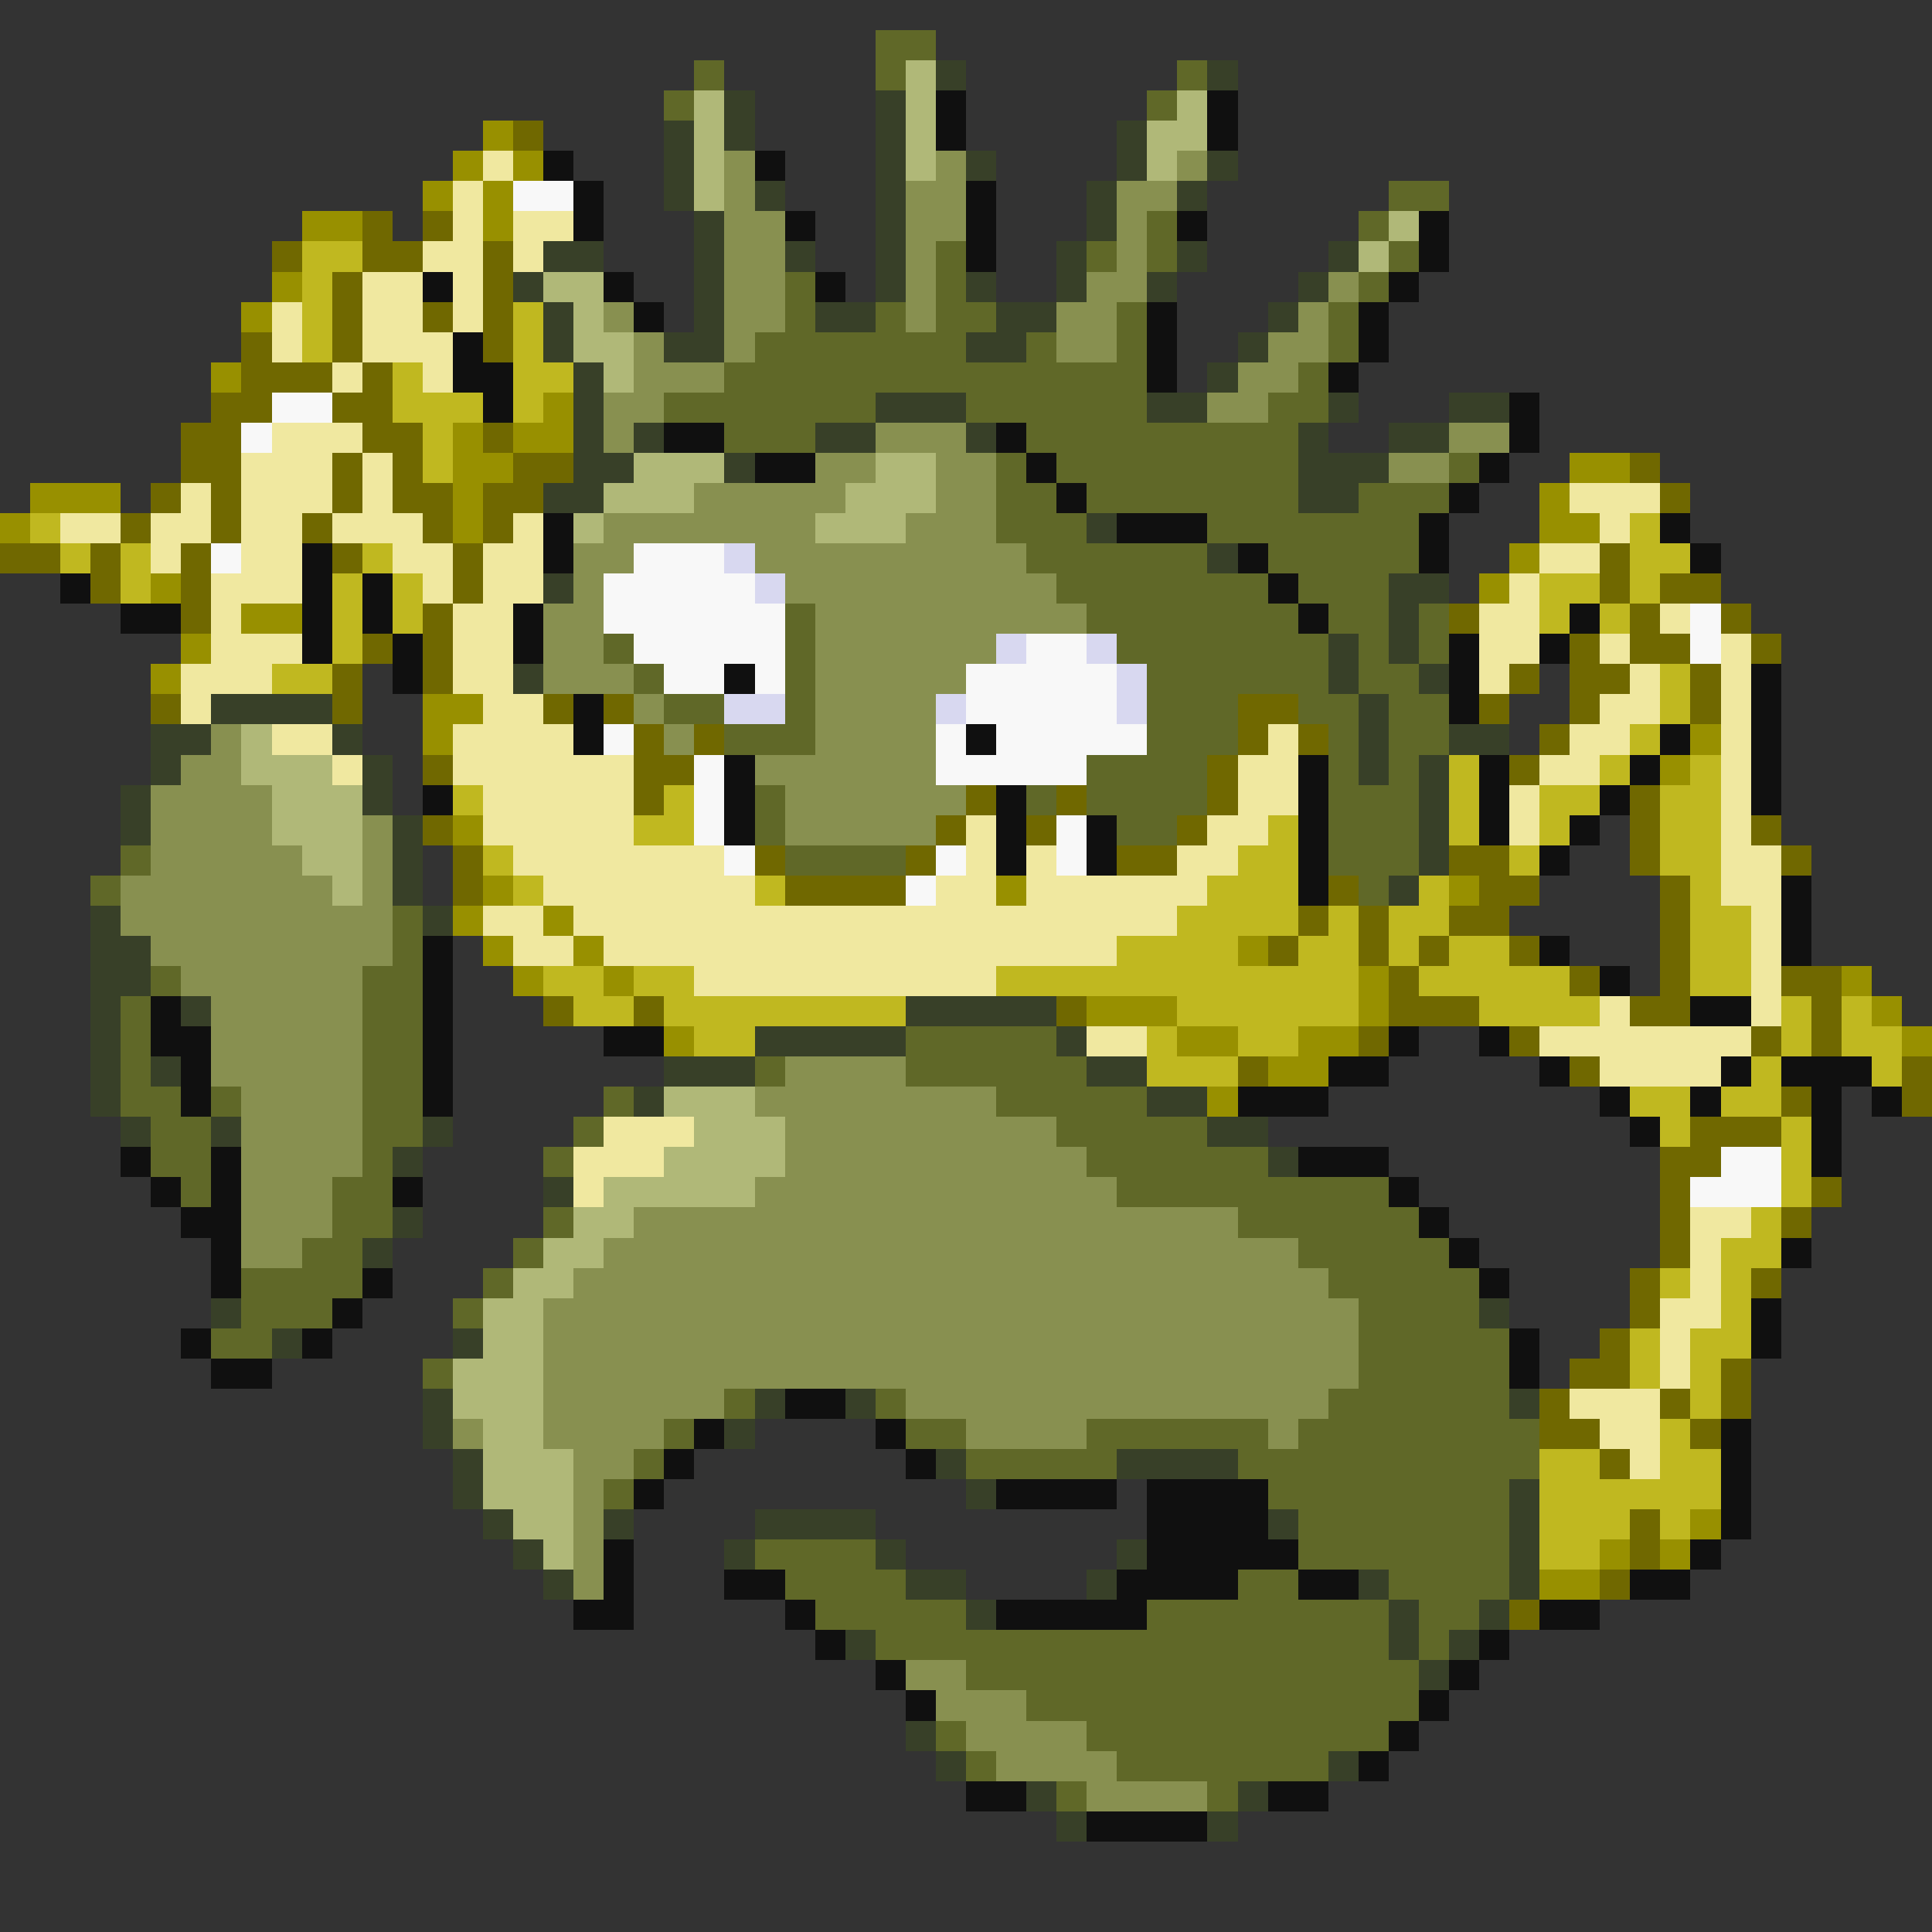 <svg xmlns="http://www.w3.org/2000/svg" viewBox="0 -0.5 64 64" shape-rendering="crispEdges">
<rect x="0" y="-0.5" width="64" height="64" fill="#333333" stroke="none"/>
<path stroke="#606828" d="M29 1h2M23 2h1M29 2h1M39 2h1M22 3h1M38 3h1M46 6h2M38 7h1M45 7h1M31 8h1M36 8h1M38 8h1M46 8h1M26 9h1M31 9h1M45 9h1M26 10h1M29 10h1M31 10h2M37 10h1M44 10h1M25 11h7M34 11h1M37 11h1M44 11h1M24 12h14M43 12h1M22 13h7M32 13h6M42 13h2M24 14h3M34 14h9M33 15h1M35 15h8M48 15h1M33 16h2M36 16h7M45 16h3M33 17h3M40 17h7M34 18h6M42 18h5M35 19h7M43 19h3M26 20h1M36 20h7M44 20h2M47 20h1M20 21h1M26 21h1M37 21h7M45 21h1M47 21h1M21 22h1M26 22h1M38 22h6M45 22h2M22 23h2M26 23h1M38 23h3M43 23h2M46 23h2M24 24h3M38 24h3M44 24h1M46 24h2M36 25h4M44 25h1M46 25h1M25 26h1M34 26h1M36 26h4M44 26h3M25 27h1M37 27h2M44 27h3M4 28h1M26 28h4M44 28h3M3 29h1M45 29h1M13 30h1M13 31h1M5 32h1M12 32h2M4 33h1M12 33h2M4 34h1M12 34h2M30 34h5M4 35h1M12 35h2M25 35h1M30 35h6M4 36h2M7 36h1M12 36h2M20 36h1M33 36h5M5 37h2M12 37h2M19 37h1M35 37h5M5 38h2M12 38h1M18 38h1M36 38h6M6 39h1M11 39h2M37 39h9M11 40h2M18 40h1M41 40h6M10 41h2M17 41h1M43 41h5M8 42h4M16 42h1M44 42h5M8 43h3M15 43h1M45 43h4M7 44h2M45 44h5M14 45h1M45 45h5M24 46h1M29 46h1M44 46h6M22 47h1M30 47h2M36 47h6M43 47h8M21 48h1M32 48h5M41 48h10M20 49h1M42 49h8M43 50h7M25 51h4M43 51h7M26 52h4M41 52h2M46 52h4M27 53h5M38 53h8M47 53h2M29 54h17M47 54h1M32 55h15M34 56h13M31 57h1M36 57h10M32 58h1M37 58h7M35 59h1M40 59h1" />
<path stroke="#b0b878" d="M30 2h1M23 3h1M30 3h1M39 3h1M23 4h1M30 4h1M38 4h2M23 5h1M30 5h1M38 5h1M23 6h1M46 7h1M45 8h1M18 9h2M19 10h1M19 11h2M20 12h1M21 15h3M29 15h2M20 16h3M28 16h3M19 17h1M27 17h3M8 24h1M8 25h3M9 26h3M9 27h3M10 28h2M11 29h1M22 36h3M23 37h3M22 38h4M20 39h5M19 40h2M18 41h2M17 42h2M16 43h2M16 44h2M15 45h3M15 46h3M16 47h2M16 48h3M16 49h3M17 50h2M18 51h1" />
<path stroke="#384028" d="M31 2h1M40 2h1M24 3h1M29 3h1M22 4h1M24 4h1M29 4h1M37 4h1M22 5h1M29 5h1M32 5h1M37 5h1M40 5h1M22 6h1M25 6h1M29 6h1M36 6h1M39 6h1M23 7h1M29 7h1M36 7h1M18 8h2M23 8h1M26 8h1M29 8h1M35 8h1M39 8h1M44 8h1M17 9h1M23 9h1M29 9h1M32 9h1M35 9h1M38 9h1M43 9h1M18 10h1M23 10h1M27 10h2M33 10h2M42 10h1M18 11h1M22 11h2M32 11h2M41 11h1M19 12h1M40 12h1M19 13h1M29 13h3M38 13h2M44 13h1M48 13h2M19 14h1M21 14h1M27 14h2M32 14h1M43 14h1M46 14h2M19 15h2M24 15h1M43 15h3M18 16h2M43 16h2M36 17h1M40 18h1M18 19h1M46 19h2M46 20h1M44 21h1M46 21h1M17 22h1M44 22h1M47 22h1M7 23h4M45 23h1M5 24h2M11 24h1M45 24h1M48 24h2M5 25h1M12 25h1M45 25h1M47 25h1M4 26h1M12 26h1M47 26h1M4 27h1M13 27h1M47 27h1M13 28h1M47 28h1M13 29h1M46 29h1M3 30h1M14 30h1M3 31h2M3 32h2M3 33h1M6 33h1M30 33h5M3 34h1M25 34h5M35 34h1M3 35h1M5 35h1M22 35h3M36 35h2M3 36h1M21 36h1M38 36h2M4 37h1M7 37h1M14 37h1M40 37h2M13 38h1M42 38h1M18 39h1M13 40h1M12 41h1M7 43h1M49 43h1M9 44h1M15 44h1M14 46h1M25 46h1M28 46h1M50 46h1M14 47h1M24 47h1M15 48h1M31 48h1M37 48h4M15 49h1M32 49h1M50 49h1M16 50h1M20 50h1M25 50h4M42 50h1M50 50h1M17 51h1M24 51h1M29 51h1M37 51h1M50 51h1M18 52h1M30 52h2M36 52h1M45 52h1M50 52h1M32 53h1M46 53h1M49 53h1M28 54h1M46 54h1M48 54h1M47 55h1M30 57h1M31 58h1M44 58h1M34 59h1M41 59h1M35 60h1M40 60h1" />
<path stroke="#101010" d="M31 3h1M40 3h1M31 4h1M40 4h1M18 5h1M25 5h1M19 6h1M32 6h1M19 7h1M26 7h1M32 7h1M39 7h1M47 7h1M32 8h1M47 8h1M14 9h1M20 9h1M27 9h1M46 9h1M21 10h1M38 10h1M45 10h1M15 11h1M38 11h1M45 11h1M15 12h2M38 12h1M44 12h1M16 13h1M50 13h1M22 14h2M33 14h1M50 14h1M25 15h2M34 15h1M49 15h1M35 16h1M48 16h1M18 17h1M37 17h3M47 17h1M55 17h1M10 18h1M18 18h1M41 18h1M47 18h1M56 18h1M2 19h1M10 19h1M12 19h1M42 19h1M4 20h2M10 20h1M12 20h1M17 20h1M43 20h1M52 20h1M10 21h1M13 21h1M17 21h1M48 21h1M51 21h1M13 22h1M24 22h1M48 22h1M58 22h1M19 23h1M48 23h1M58 23h1M19 24h1M32 24h1M55 24h1M58 24h1M24 25h1M43 25h1M49 25h1M54 25h1M58 25h1M14 26h1M24 26h1M33 26h1M43 26h1M49 26h1M53 26h1M58 26h1M24 27h1M33 27h1M36 27h1M43 27h1M49 27h1M52 27h1M33 28h1M36 28h1M43 28h1M51 28h1M43 29h1M59 29h1M59 30h1M14 31h1M51 31h1M59 31h1M14 32h1M53 32h1M5 33h1M14 33h1M56 33h2M5 34h2M14 34h1M20 34h2M46 34h1M49 34h1M6 35h1M14 35h1M44 35h2M51 35h1M57 35h1M59 35h3M6 36h1M14 36h1M41 36h3M53 36h1M56 36h1M60 36h1M62 36h1M54 37h1M60 37h1M4 38h1M7 38h1M43 38h3M60 38h1M5 39h1M7 39h1M13 39h1M46 39h1M6 40h2M47 40h1M7 41h1M48 41h1M59 41h1M7 42h1M12 42h1M49 42h1M11 43h1M58 43h1M6 44h1M10 44h1M50 44h1M58 44h1M7 45h2M50 45h1M26 46h2M23 47h1M29 47h1M57 47h1M22 48h1M30 48h1M57 48h1M21 49h1M33 49h4M38 49h4M57 49h1M38 50h4M57 50h1M20 51h1M38 51h5M56 51h1M20 52h1M24 52h2M37 52h4M43 52h2M54 52h2M19 53h2M26 53h1M33 53h5M51 53h2M27 54h1M49 54h1M29 55h1M48 55h1M30 56h1M47 56h1M46 57h1M45 58h1M32 59h2M42 59h2M36 60h4" />
<path stroke="#989000" d="M16 4h1M15 5h1M17 5h1M14 6h1M16 6h1M10 7h2M16 7h1M9 9h1M8 10h1M7 12h1M18 13h1M15 14h1M17 14h2M15 15h2M52 15h2M1 16h3M15 16h1M51 16h1M0 17h1M15 17h1M51 17h2M50 18h1M5 19h1M49 19h1M8 20h2M6 21h1M5 22h1M14 23h2M14 24h1M56 24h1M55 25h1M15 27h1M16 29h1M33 29h1M48 29h1M15 30h1M18 30h1M16 31h1M19 31h1M41 31h1M17 32h1M20 32h1M45 32h1M61 32h1M36 33h3M45 33h1M62 33h1M22 34h1M39 34h2M43 34h2M63 34h1M42 35h2M40 36h1M56 50h1M53 51h1M55 51h1M51 52h2" />
<path stroke="#706800" d="M17 4h1M12 7h1M14 7h1M9 8h1M12 8h2M16 8h1M11 9h1M16 9h1M11 10h1M14 10h1M16 10h1M8 11h1M11 11h1M16 11h1M8 12h3M12 12h1M7 13h2M11 13h2M6 14h2M12 14h2M16 14h1M6 15h2M11 15h1M13 15h1M17 15h2M54 15h1M5 16h1M7 16h1M11 16h1M13 16h2M16 16h2M55 16h1M4 17h1M7 17h1M10 17h1M14 17h1M16 17h1M0 18h2M3 18h1M6 18h1M11 18h1M15 18h1M53 18h1M3 19h1M6 19h1M15 19h1M53 19h1M55 19h2M6 20h1M14 20h1M48 20h1M54 20h1M57 20h1M12 21h1M14 21h1M52 21h1M54 21h2M58 21h1M11 22h1M14 22h1M50 22h1M52 22h2M56 22h1M5 23h1M11 23h1M18 23h1M20 23h1M41 23h2M49 23h1M52 23h1M56 23h1M21 24h1M23 24h1M41 24h1M43 24h1M51 24h1M14 25h1M21 25h2M40 25h1M50 25h1M21 26h1M32 26h1M35 26h1M40 26h1M54 26h1M14 27h1M31 27h1M34 27h1M39 27h1M54 27h1M58 27h1M15 28h1M25 28h1M30 28h1M37 28h2M48 28h2M54 28h1M59 28h1M15 29h1M26 29h4M44 29h1M49 29h2M55 29h1M43 30h1M45 30h1M48 30h2M55 30h1M42 31h1M45 31h1M47 31h1M50 31h1M55 31h1M46 32h1M52 32h1M55 32h1M59 32h2M18 33h1M21 33h1M35 33h1M46 33h3M54 33h2M60 33h1M45 34h1M50 34h1M58 34h1M60 34h1M41 35h1M52 35h1M63 35h1M59 36h1M63 36h1M56 37h3M55 38h2M55 39h1M60 39h1M55 40h1M59 40h1M55 41h1M54 42h1M58 42h1M54 43h1M53 44h1M52 45h2M57 45h1M51 46h1M55 46h1M57 46h1M51 47h2M56 47h1M53 48h1M54 50h1M54 51h1M53 52h1M50 53h1" />
<path stroke="#f0e8a0" d="M16 5h1M15 6h1M15 7h1M17 7h2M14 8h2M17 8h1M12 9h2M15 9h1M9 10h1M12 10h2M15 10h1M9 11h1M12 11h3M11 12h1M14 12h1M9 14h3M8 15h3M12 15h1M6 16h1M8 16h3M12 16h1M52 16h3M2 17h2M5 17h2M8 17h2M11 17h3M17 17h1M53 17h1M5 18h1M8 18h2M13 18h2M16 18h2M51 18h2M7 19h3M14 19h1M16 19h2M50 19h1M7 20h1M15 20h2M49 20h2M55 20h1M7 21h3M15 21h2M49 21h2M53 21h1M57 21h1M6 22h3M15 22h2M49 22h1M54 22h1M57 22h1M6 23h1M16 23h2M53 23h2M57 23h1M9 24h2M15 24h4M42 24h1M52 24h2M57 24h1M11 25h1M15 25h6M41 25h2M51 25h2M57 25h1M16 26h5M41 26h2M50 26h1M57 26h1M16 27h5M32 27h1M40 27h2M50 27h1M57 27h1M17 28h7M32 28h1M34 28h1M39 28h2M57 28h2M18 29h7M31 29h2M34 29h6M57 29h2M16 30h2M19 30h20M58 30h1M17 31h2M20 31h17M58 31h1M23 32h10M58 32h1M53 33h1M58 33h1M36 34h2M51 34h7M53 35h4M20 37h3M19 38h3M19 39h1M56 40h2M56 41h1M56 42h1M55 43h2M55 44h1M55 45h1M52 46h3M53 47h2M54 48h1" />
<path stroke="#889050" d="M24 5h1M31 5h1M39 5h1M24 6h1M30 6h2M37 6h2M24 7h2M30 7h2M37 7h1M24 8h2M30 8h1M37 8h1M24 9h2M30 9h1M36 9h2M44 9h1M20 10h1M24 10h2M30 10h1M35 10h2M43 10h1M21 11h1M24 11h1M35 11h2M42 11h2M21 12h3M41 12h2M20 13h2M40 13h2M20 14h1M29 14h3M48 14h2M27 15h2M31 15h2M46 15h2M23 16h5M31 16h2M20 17h7M30 17h3M19 18h2M25 18h9M19 19h1M26 19h9M18 20h2M27 20h9M18 21h2M27 21h6M18 22h3M27 22h5M21 23h1M27 23h4M7 24h1M22 24h1M27 24h4M6 25h2M25 25h6M5 26h4M26 26h6M5 27h4M12 27h1M26 27h5M5 28h5M12 28h1M4 29h7M12 29h1M4 30h9M5 31h8M6 32h6M7 33h5M7 34h5M7 35h5M26 35h4M8 36h4M25 36h8M8 37h4M26 37h9M8 38h4M26 38h10M8 39h3M25 39h12M8 40h3M21 40h20M8 41h2M20 41h23M19 42h25M18 43h27M18 44h27M18 45h27M18 46h6M30 46h14M15 47h1M18 47h4M32 47h4M42 47h1M19 48h2M19 49h1M19 50h1M19 51h1M19 52h1M30 55h2M31 56h3M32 57h4M33 58h4M36 59h4" />
<path stroke="#f8f8f8" d="M17 6h2M9 13h2M8 14h1M7 18h1M21 18h3M20 19h5M20 20h6M56 20h1M21 21h5M34 21h2M56 21h1M22 22h2M25 22h1M32 22h5M32 23h5M20 24h1M31 24h1M33 24h5M23 25h1M31 25h5M23 26h1M23 27h1M35 27h1M24 28h1M31 28h1M35 28h1M30 29h1M57 38h2M56 39h3" />
<path stroke="#c0b820" d="M10 8h2M10 9h1M10 10h1M17 10h1M10 11h1M17 11h1M13 12h1M17 12h2M13 13h3M17 13h1M14 14h1M14 15h1M1 17h1M54 17h1M2 18h1M4 18h1M12 18h1M54 18h2M4 19h1M11 19h1M13 19h1M51 19h2M54 19h1M11 20h1M13 20h1M51 20h1M53 20h1M11 21h1M9 22h2M55 22h1M55 23h1M54 24h1M48 25h1M53 25h1M56 25h1M15 26h1M22 26h1M48 26h1M51 26h2M55 26h2M21 27h2M42 27h1M48 27h1M51 27h1M55 27h2M16 28h1M41 28h2M50 28h1M55 28h2M17 29h1M25 29h1M40 29h3M47 29h1M56 29h1M39 30h4M44 30h1M46 30h2M56 30h2M37 31h4M43 31h2M46 31h1M48 31h2M56 31h2M18 32h2M21 32h2M33 32h12M47 32h5M56 32h2M19 33h2M22 33h8M39 33h6M49 33h4M59 33h1M61 33h1M23 34h2M38 34h1M41 34h2M59 34h1M61 34h2M38 35h3M58 35h1M62 35h1M54 36h2M57 36h2M55 37h1M59 37h1M59 38h1M59 39h1M58 40h1M57 41h2M55 42h1M57 42h1M57 43h1M54 44h1M56 44h2M54 45h1M56 45h1M56 46h1M55 47h1M51 48h2M55 48h2M51 49h6M51 50h3M55 50h1M51 51h2" />
<path stroke="#d8d8f0" d="M24 18h1M25 19h1M33 21h1M36 21h1M37 22h1M24 23h2M31 23h1M37 23h1" />
</svg>